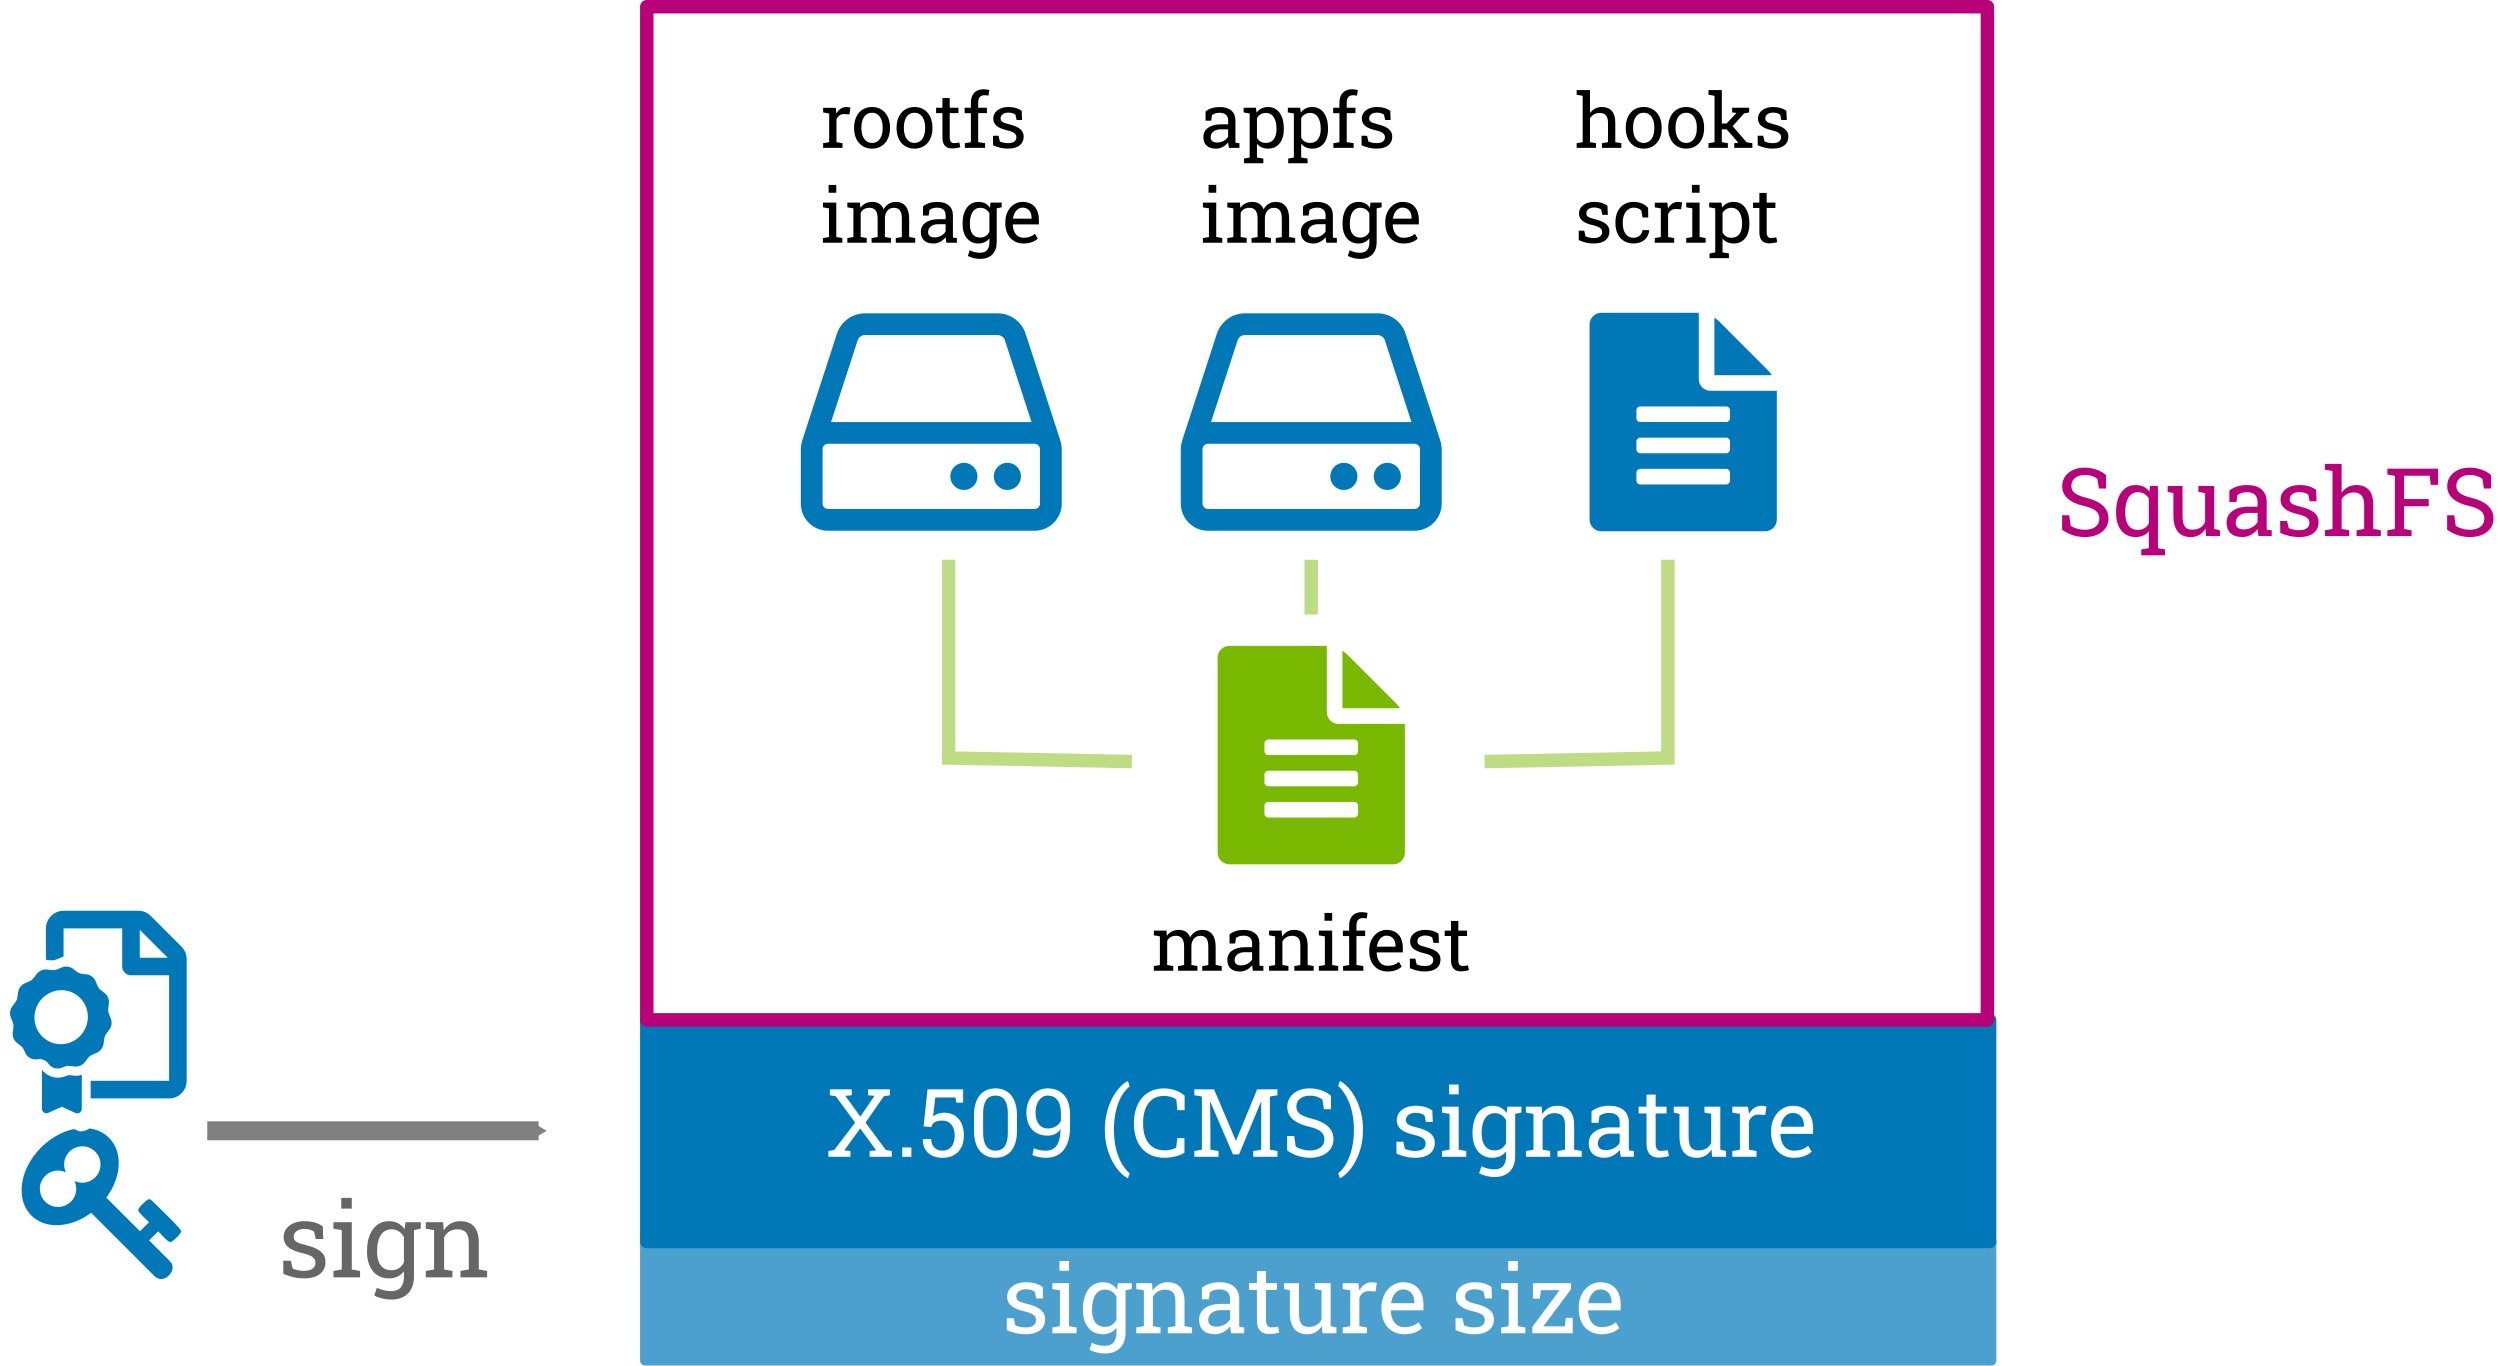 <?xml version="1.0" encoding="UTF-8" standalone="no"?>
<svg
   xmlns:dc="http://purl.org/dc/elements/1.1/"
   xmlns:cc="http://creativecommons.org/ns#"
   xmlns:rdf="http://www.w3.org/1999/02/22-rdf-syntax-ns#"
   xmlns:svg="http://www.w3.org/2000/svg"
   xmlns="http://www.w3.org/2000/svg"
   xmlns:sodipodi="http://sodipodi.sourceforge.net/DTD/sodipodi-0.dtd"
   xmlns:inkscape="http://www.inkscape.org/namespaces/inkscape"
   sodipodi:docname="rauc-bundle.svg"
   inkscape:version="1.0rc1 (09960d6f05, 2020-04-09)"
   id="svg14903"
   version="1.1"
   viewBox="0 0 185.914 101.547"
   height="101.547mm"
   width="185.914mm">
  <defs
     id="defs14897">
    <marker
       inkscape:isstock="true"
       style="overflow:visible"
       id="marker6029-1"
       refX="0"
       refY="0"
       orient="auto"
       inkscape:stockid="TriangleOutS">
      <path
         transform="scale(0.2)"
         style="fill:#808080;fill-opacity:1;fill-rule:evenodd;stroke:#808080;stroke-width:1pt;stroke-opacity:1"
         d="M 5.77,0 -2.88,5 V -5 Z"
         id="path5921-3"
         inkscape:connector-curvature="0" />
    </marker>
  </defs>
  <sodipodi:namedview
     inkscape:document-rotation="0"
     inkscape:lockguides="false"
     inkscape:snap-smooth-nodes="true"
     inkscape:snap-intersection-paths="true"
     inkscape:object-paths="true"
     inkscape:snap-others="false"
     inkscape:snap-nodes="true"
     inkscape:object-nodes="true"
     fit-margin-bottom="0"
     fit-margin-right="0"
     fit-margin-left="0"
     fit-margin-top="0"
     inkscape:window-maximized="0"
     inkscape:window-y="0"
     inkscape:window-x="1920"
     inkscape:window-height="1440"
     inkscape:window-width="2560"
     showgrid="false"
     inkscape:current-layer="layer1"
     inkscape:document-units="mm"
     inkscape:cy="261.00291"
     inkscape:cx="348.16114"
     inkscape:zoom="0.98994949"
     inkscape:pageshadow="2"
     inkscape:pageopacity="0.0"
     borderopacity="1.0"
     bordercolor="#666666"
     pagecolor="#ffffff"
     id="base" />
  <g
     transform="translate(-4.735,-17.934)"
     id="layer1"
     inkscape:groupmode="layer"
     inkscape:label="Ebene 1">
    <path
       d="M 52.704,110.131 H 152.824 v 8.981 H 52.704 Z"
       style="opacity:1;vector-effect:none;fill:#4ca0cd;fill-opacity:1;stroke:#4ca0cd;stroke-width:0.739;stroke-linecap:butt;stroke-linejoin:round;stroke-miterlimit:4;stroke-dasharray:none;stroke-dashoffset:0;stroke-opacity:1;paint-order:stroke markers fill"
       id="rect15448-0" />
    <path
       d="M 52.834,93.793 H 152.693 V 110.261 H 52.834 Z"
       style="opacity:1;vector-effect:none;fill:#0078b8;fill-opacity:1;stroke:#0078b8;stroke-width:1;stroke-linecap:butt;stroke-linejoin:round;stroke-miterlimit:4;stroke-dasharray:none;stroke-dashoffset:0;stroke-opacity:1;paint-order:stroke markers fill"
       id="rect15448" />
    <g
       style="font-style:normal;font-variant:normal;font-weight:normal;font-stretch:normal;font-size:3.387px;line-height:0%;font-family:'Roboto Slab';-inkscape-font-specification:'Roboto Slab';letter-spacing:0px;word-spacing:0px;fill:#666666;fill-opacity:1;stroke:none;stroke-width:0.282px;stroke-linecap:butt;stroke-linejoin:miter;stroke-opacity:1"
       id="text12101-8"
       aria-label="sign">
      <path
         id="path53"
         style="font-size:7.761px;line-height:1.25;stroke-width:0.282px"
         d="m 28.777,110.074 -0.038,-0.936 c -0.33,-0.239 -0.754,-0.39 -1.376,-0.39 -0.917,0 -1.535,0.508 -1.535,1.171 0,0.637 0.451,0.993 1.444,1.22 0.697,0.159 0.921,0.375 0.921,0.697 0,0.345 -0.243,0.606 -0.849,0.606 -0.307,0 -0.557,-0.049 -0.841,-0.167 l -0.14,-0.587 h -0.565 l 0.008,0.974 c 0.542,0.235 0.989,0.341 1.539,0.341 1.103,0 1.595,-0.527 1.595,-1.22 0,-0.606 -0.394,-1.008 -1.535,-1.277 -0.69,-0.163 -0.826,-0.322 -0.826,-0.61 0,-0.33 0.318,-0.572 0.784,-0.572 0.311,0 0.553,0.076 0.731,0.205 l 0.121,0.546 z" />
      <path
         id="path55"
         style="font-size:7.761px;line-height:1.25;stroke-width:0.282px"
         d="m 30.896,107.812 v -0.8 h -0.784 v 0.8 z m -1.364,4.635 v 0.477 h 1.982 v -0.477 l -0.618,-0.106 v -3.517 h -1.364 v 0.481 l 0.618,0.106 v 2.929 z" />
      <path
         id="path57"
         style="font-size:7.761px;line-height:1.25;stroke-width:0.282px"
         d="m 32.029,110.95 v 0.08 c 0,1.179 0.614,1.974 1.618,1.974 0.485,0 0.856,-0.178 1.126,-0.523 v 0.39 c 0,0.694 -0.299,1.08 -0.966,1.08 -0.36,0 -0.769,-0.106 -1.046,-0.254 l -0.193,0.58 c 0.349,0.186 0.853,0.303 1.247,0.303 1.091,0 1.705,-0.648 1.705,-1.709 v -3.46 l 0.508,-0.11 v -0.477 h -1.137 l -0.068,0.515 c -0.261,-0.383 -0.652,-0.591 -1.167,-0.591 -1.016,0 -1.626,0.883 -1.626,2.202 z m 0.747,0.08 v -0.08 c 0,-0.936 0.352,-1.595 1.065,-1.595 0.436,0 0.739,0.22 0.932,0.568 v 1.887 c -0.197,0.375 -0.489,0.587 -0.94,0.587 -0.712,0 -1.057,-0.546 -1.057,-1.368 z" />
      <path
         id="path59"
         style="font-size:7.761px;line-height:1.25;stroke-width:0.282px"
         d="m 36.398,112.446 v 0.477 h 1.982 v -0.477 l -0.618,-0.106 v -2.406 c 0.197,-0.36 0.538,-0.58 0.966,-0.58 0.587,0 0.868,0.273 0.868,0.997 v 1.99 l -0.618,0.106 v 0.477 h 1.982 v -0.477 l -0.618,-0.106 v -2.005 c 0,-1.08 -0.508,-1.588 -1.391,-1.588 -0.527,0 -0.944,0.25 -1.216,0.686 l -0.053,-0.61 h -1.285 v 0.481 l 0.618,0.106 v 2.929 z" />
    </g>
    <path
       sodipodi:nodetypes="cc"
       inkscape:connector-curvature="0"
       id="path5767-0"
       d="m 20.149,102.027 h 24.643"
       style="fill:none;fill-rule:evenodd;stroke:#808080;stroke-width:1.411;stroke-linecap:butt;stroke-linejoin:miter;stroke-miterlimit:4;stroke-dasharray:none;stroke-opacity:1;marker-end:url(#marker6029-1)" />
    <g
       style="font-style:normal;font-variant:normal;font-weight:normal;font-stretch:normal;font-size:22.638px;line-height:125%;font-family:FontAwesome;-inkscape-font-specification:FontAwesome;letter-spacing:0px;word-spacing:0px;fill:#0078b8;fill-opacity:1;stroke:none;stroke-width:1.061px;stroke-linecap:butt;stroke-linejoin:miter;stroke-opacity:1"
       id="text19581"
       aria-label="">
      <path
         id="path62"
         style="fill:#0078b8;fill-opacity:1;stroke-width:1.061px"
         d="m 77.427,53.361 c 0,-0.556 -0.455,-1.011 -1.011,-1.011 -0.556,0 -1.011,0.455 -1.011,1.011 0,0.556 0.455,1.011 1.011,1.011 0.556,0 1.011,-0.455 1.011,-1.011 z m 3.234,0 c 0,-0.556 -0.455,-1.011 -1.011,-1.011 -0.556,0 -1.011,0.455 -1.011,1.011 0,0.556 0.455,1.011 1.011,1.011 0.556,0 1.011,-0.455 1.011,-1.011 z m 1.415,2.021 c 0,0.215 -0.189,0.404 -0.404,0.404 H 66.309 c -0.215,0 -0.404,-0.189 -0.404,-0.404 v -4.043 c 0,-0.215 0.189,-0.404 0.404,-0.404 h 15.362 c 0.215,0 0.404,0.189 0.404,0.404 z M 66.537,49.319 68.52,43.23 c 0.063,-0.215 0.303,-0.379 0.531,-0.379 h 9.879 c 0.227,0 0.467,0.164 0.531,0.379 l 1.983,6.089 z m 17.156,2.021 c 0,-0.341 -0.101,-0.632 -0.202,-0.947 L 81.002,42.737 C 80.711,41.853 79.865,41.234 78.93,41.234 h -9.879 c -0.935,0 -1.781,0.619 -2.072,1.503 l -2.489,7.656 c -0.101,0.316 -0.202,0.606 -0.202,0.947 v 4.043 c 0,1.112 0.91,2.021 2.021,2.021 h 15.362 c 1.112,0 2.021,-0.91 2.021,-2.021 z" />
    </g>
    <g
       style="font-style:normal;font-variant:normal;font-weight:normal;font-stretch:normal;font-size:22.638px;line-height:125%;font-family:FontAwesome;-inkscape-font-specification:FontAwesome;letter-spacing:0px;word-spacing:0px;fill:#0078b8;fill-opacity:1;stroke:none;stroke-width:1.061px;stroke-linecap:butt;stroke-linejoin:miter;stroke-opacity:1"
       id="text19581-5"
       aria-label="">
      <path
         id="path65"
         style="fill:#0078b8;fill-opacity:1;stroke-width:1.061px"
         d="m 105.682,53.361 c 0,-0.556 -0.455,-1.011 -1.011,-1.011 -0.556,0 -1.011,0.455 -1.011,1.011 0,0.556 0.455,1.011 1.011,1.011 0.556,0 1.011,-0.455 1.011,-1.011 z m 3.234,0 c 0,-0.556 -0.455,-1.011 -1.011,-1.011 -0.556,0 -1.011,0.455 -1.011,1.011 0,0.556 0.455,1.011 1.011,1.011 0.556,0 1.011,-0.455 1.011,-1.011 z m 1.415,2.021 c 0,0.215 -0.19,0.404 -0.404,0.404 H 94.565 c -0.215,0 -0.404,-0.189 -0.404,-0.404 v -4.043 c 0,-0.215 0.189,-0.404 0.404,-0.404 h 15.362 c 0.215,0 0.404,0.189 0.404,0.404 z M 94.793,49.319 96.776,43.23 c 0.063,-0.215 0.303,-0.379 0.531,-0.379 h 9.879 c 0.227,0 0.467,0.164 0.531,0.379 l 1.983,6.089 z m 17.156,2.021 c 0,-0.341 -0.101,-0.632 -0.202,-0.947 l -2.489,-7.656 c -0.291,-0.884 -1.137,-1.503 -2.072,-1.503 h -9.879 c -0.935,0 -1.781,0.619 -2.072,1.503 l -2.489,7.656 c -0.101,0.316 -0.202,0.606 -0.202,0.947 v 4.043 c 0,1.112 0.91,2.021 2.021,2.021 h 15.362 c 1.112,0 2.021,-0.91 2.021,-2.021 z" />
    </g>
    <g
       style="font-style:normal;font-variant:normal;font-weight:normal;font-stretch:normal;font-size:16.246px;line-height:125%;font-family:FontAwesome;-inkscape-font-specification:FontAwesome;letter-spacing:0px;word-spacing:0px;fill:#0078b8;fill-opacity:1;stroke:none;stroke-width:0.762px;stroke-linecap:butt;stroke-linejoin:miter;stroke-opacity:1"
       id="text19603"
       aria-label="">
      <path
         id="path68"
         style="fill:#0078b8;fill-opacity:1;stroke-width:0.762px"
         d="m 136.253,45.511 -3.699,-3.699 c -0.091,-0.091 -0.199,-0.172 -0.326,-0.254 v 4.279 h 4.279 c -0.082,-0.127 -0.163,-0.236 -0.254,-0.326 z m -4.315,1.487 c -0.48,0 -0.87,-0.39 -0.87,-0.87 V 41.196 h -7.253 c -0.48,0 -0.87,0.39 -0.87,0.87 v 14.505 c 0,0.48 0.39,0.87 0.87,0.87 h 12.185 c 0.48,0 0.87,-0.39 0.87,-0.87 v -9.574 z m 1.451,6.673 c 0,0.163 -0.127,0.29 -0.29,0.29 h -6.382 c -0.163,0 -0.29,-0.127 -0.29,-0.29 v -0.58 c 0,-0.163 0.127,-0.29 0.29,-0.29 h 6.382 c 0.163,0 0.29,0.127 0.29,0.29 z m 0,-2.321 c 0,0.163 -0.127,0.29 -0.29,0.29 h -6.382 c -0.163,0 -0.29,-0.127 -0.29,-0.29 v -0.58 c 0,-0.163 0.127,-0.29 0.29,-0.29 h 6.382 c 0.163,0 0.29,0.127 0.29,0.29 z m 0,-2.321 c 0,0.163 -0.127,0.29 -0.29,0.29 h -6.382 c -0.163,0 -0.29,-0.127 -0.29,-0.29 v -0.58 c 0,-0.163 0.127,-0.29 0.29,-0.29 h 6.382 c 0.163,0 0.29,0.127 0.29,0.29 z" />
    </g>
    <g
       style="font-style:normal;font-variant:normal;font-weight:normal;font-stretch:normal;font-size:5.644px;line-height:125%;font-family:'Roboto Slab';-inkscape-font-specification:'Roboto Slab';letter-spacing:0px;word-spacing:0px;fill:#000000;fill-opacity:1;stroke:none;stroke-width:0.265px;stroke-linecap:butt;stroke-linejoin:miter;stroke-opacity:1"
       id="text19607"
       aria-label="rootfs
image">
      <path
         id="path71"
         style="stroke-width:0.265px"
         d="m 65.947,28.581 v 0.347 h 1.441 v -0.347 l -0.449,-0.077 v -1.689 c 0.105,-0.248 0.3,-0.413 0.587,-0.397 l 0.378,0.022 0.072,-0.504 c -0.052,-0.019 -0.19,-0.044 -0.303,-0.044 -0.32,0 -0.571,0.182 -0.739,0.488 l -0.005,-0.052 -0.047,-0.38 h -0.934 v 0.35 l 0.449,0.077 v 2.13 z" />
      <path
         id="path73"
         style="stroke-width:0.265px"
         d="m 68.251,27.41 v 0.061 c 0,0.885 0.51,1.516 1.337,1.516 0.819,0 1.331,-0.626 1.331,-1.516 v -0.061 c 0,-0.885 -0.513,-1.519 -1.337,-1.519 -0.819,0 -1.331,0.637 -1.331,1.519 z m 0.543,0.061 v -0.061 c 0,-0.626 0.267,-1.091 0.788,-1.091 0.521,0 0.794,0.466 0.794,1.091 v 0.061 c 0,0.631 -0.273,1.091 -0.788,1.091 -0.526,0 -0.794,-0.46 -0.794,-1.091 z" />
      <path
         id="path75"
         style="stroke-width:0.265px"
         d="m 71.409,27.41 v 0.061 c 0,0.885 0.51,1.516 1.337,1.516 0.819,0 1.331,-0.626 1.331,-1.516 v -0.061 c 0,-0.885 -0.513,-1.519 -1.337,-1.519 -0.819,0 -1.331,0.637 -1.331,1.519 z m 0.543,0.061 v -0.061 c 0,-0.626 0.267,-1.091 0.788,-1.091 0.521,0 0.794,0.466 0.794,1.091 v 0.061 c 0,0.631 -0.273,1.091 -0.788,1.091 -0.526,0 -0.794,-0.46 -0.794,-1.091 z" />
      <path
         id="path77"
         style="stroke-width:0.265px"
         d="m 75.362,25.227 h -0.543 v 0.719 h -0.471 v 0.402 h 0.471 v 1.811 c 0,0.571 0.278,0.816 0.719,0.816 0.198,0 0.455,-0.041 0.612,-0.091 l -0.074,-0.356 c -0.088,0.019 -0.273,0.05 -0.4,0.05 -0.193,0 -0.314,-0.132 -0.314,-0.419 v -1.811 h 0.648 v -0.402 h -0.648 z" />
      <path
         id="path79"
         style="stroke-width:0.265px"
         d="m 76.486,28.581 v 0.347 h 1.505 v -0.347 l -0.513,-0.077 v -2.155 H 78.129 v -0.402 h -0.65 v -0.378 c 0,-0.361 0.152,-0.554 0.471,-0.554 0.099,0 0.226,0.014 0.292,0.028 l 0.066,-0.413 c -0.154,-0.036 -0.303,-0.058 -0.427,-0.058 -0.595,0 -0.945,0.361 -0.945,0.998 v 0.378 h -0.466 v 0.402 h 0.466 v 2.155 z" />
      <path
         id="path81"
         style="stroke-width:0.265px"
         d="m 80.744,26.856 -0.028,-0.681 c -0.24,-0.174 -0.548,-0.284 -1,-0.284 -0.667,0 -1.116,0.369 -1.116,0.852 0,0.463 0.328,0.722 1.05,0.887 0.507,0.116 0.67,0.273 0.67,0.507 0,0.251 -0.176,0.441 -0.617,0.441 -0.223,0 -0.405,-0.036 -0.612,-0.121 L 78.988,28.03 H 78.578 l 0.005,0.708 c 0.394,0.171 0.719,0.248 1.119,0.248 0.802,0 1.16,-0.383 1.16,-0.887 0,-0.441 -0.287,-0.733 -1.116,-0.929 -0.502,-0.119 -0.601,-0.234 -0.601,-0.444 0,-0.24 0.232,-0.416 0.571,-0.416 0.226,0 0.402,0.055 0.532,0.149 l 0.088,0.397 z" />
      <path
         id="path83"
         style="stroke-width:0.265px"
         d="M 66.925,32.266 V 31.685 H 66.355 v 0.582 z m -0.992,3.371 v 0.347 h 1.441 v -0.347 l -0.449,-0.077 v -2.558 h -0.992 v 0.35 l 0.449,0.077 v 2.13 z" />
      <path
         id="path85"
         style="stroke-width:0.265px"
         d="m 67.749,33.352 0.449,0.077 v 2.13 l -0.449,0.077 v 0.347 h 1.441 v -0.347 l -0.449,-0.077 v -1.783 c 0.113,-0.245 0.322,-0.389 0.653,-0.389 0.394,0 0.606,0.248 0.606,0.808 v 1.364 l -0.449,0.077 v 0.347 h 1.441 v -0.347 l -0.449,-0.077 V 34.091 c 0.036,-0.405 0.278,-0.703 0.656,-0.703 0.397,0 0.601,0.22 0.601,0.808 v 1.364 l -0.449,0.077 v 0.347 h 1.444 v -0.347 l -0.449,-0.077 v -1.359 c 0,-0.838 -0.378,-1.254 -0.987,-1.254 -0.411,0 -0.725,0.212 -0.912,0.551 -0.143,-0.367 -0.435,-0.551 -0.832,-0.551 -0.397,0 -0.703,0.16 -0.893,0.444 l -0.036,-0.389 h -0.937 z" />
      <path
         id="path87"
         style="stroke-width:0.265px"
         d="m 75.116,35.984 h 0.78 v -0.347 l -0.289,-0.03 c -0.008,-0.074 -0.008,-0.146 -0.008,-0.223 v -1.436 c 0,-0.642 -0.435,-1 -1.16,-1 -0.433,0 -0.794,0.113 -1.061,0.331 v 0.684 h 0.419 l 0.058,-0.416 c 0.149,-0.107 0.325,-0.171 0.576,-0.171 0.397,0 0.626,0.207 0.626,0.568 v 0.292 h -0.532 c -0.824,0 -1.312,0.375 -1.312,0.94 0,0.551 0.331,0.868 0.951,0.868 0.356,0 0.686,-0.201 0.896,-0.469 0.008,0.13 0.025,0.248 0.058,0.411 z m -0.874,-0.397 c -0.328,0 -0.488,-0.141 -0.488,-0.402 0,-0.295 0.251,-0.579 0.75,-0.579 h 0.551 v 0.54 c -0.13,0.243 -0.452,0.441 -0.813,0.441 z" />
      <path
         id="path89"
         style="stroke-width:0.265px"
         d="m 76.318,34.548 v 0.058 c 0,0.857 0.446,1.436 1.177,1.436 0.353,0 0.623,-0.13 0.819,-0.38 v 0.284 c 0,0.504 -0.218,0.785 -0.703,0.785 -0.262,0 -0.559,-0.077 -0.761,-0.185 l -0.141,0.422 c 0.254,0.135 0.62,0.22 0.907,0.22 0.794,0 1.24,-0.471 1.24,-1.243 v -2.516 l 0.369,-0.08 v -0.347 h -0.827 l -0.05,0.375 c -0.19,-0.278 -0.474,-0.43 -0.849,-0.43 -0.739,0 -1.182,0.642 -1.182,1.601 z m 0.543,0.058 v -0.058 c 0,-0.681 0.256,-1.16 0.774,-1.16 0.317,0 0.537,0.16 0.678,0.413 v 1.373 c -0.143,0.273 -0.356,0.427 -0.684,0.427 -0.518,0 -0.769,-0.397 -0.769,-0.995 z" />
      <path
         id="path91"
         style="stroke-width:0.265px"
         d="m 80.854,36.042 c 0.493,0 0.843,-0.16 1.056,-0.367 l -0.212,-0.353 c -0.201,0.185 -0.477,0.295 -0.843,0.295 -0.504,0 -0.794,-0.411 -0.805,-0.984 l 0.008,-0.014 h 1.935 V 34.281 c 0,-0.808 -0.419,-1.334 -1.221,-1.334 -0.692,0 -1.276,0.634 -1.276,1.483 v 0.121 c 0,0.882 0.529,1.491 1.359,1.491 z m -0.083,-2.668 c 0.449,0 0.678,0.322 0.678,0.75 v 0.072 h -1.375 l -0.005,-0.014 c 0.058,-0.463 0.339,-0.808 0.703,-0.808 z" />
    </g>
    <g
       style="font-style:normal;font-variant:normal;font-weight:normal;font-stretch:normal;font-size:5.644px;line-height:125%;font-family:'Roboto Slab';-inkscape-font-specification:'Roboto Slab';letter-spacing:0px;word-spacing:0px;fill:#000000;fill-opacity:1;stroke:none;stroke-width:0.265px;stroke-linecap:butt;stroke-linejoin:miter;stroke-opacity:1"
       id="text19613"
       aria-label="appfs
image">
      <path
         id="path94"
         style="stroke-width:0.265px"
         d="m 96.126,28.929 h 0.78 v -0.347 l -0.289,-0.03 c -0.008,-0.074 -0.008,-0.146 -0.008,-0.223 v -1.436 c 0,-0.642 -0.435,-1 -1.16,-1 -0.433,0 -0.794,0.113 -1.061,0.331 v 0.684 h 0.419 l 0.058,-0.416 c 0.149,-0.107 0.325,-0.171 0.576,-0.171 0.397,0 0.626,0.207 0.626,0.568 v 0.292 H 95.534 c -0.824,0 -1.312,0.375 -1.312,0.94 0,0.551 0.331,0.868 0.951,0.868 0.356,0 0.686,-0.201 0.896,-0.469 0.008,0.13 0.025,0.248 0.058,0.411 z M 95.253,28.532 c -0.328,0 -0.488,-0.141 -0.488,-0.402 0,-0.295 0.251,-0.579 0.75,-0.579 h 0.551 v 0.54 c -0.13,0.243 -0.452,0.441 -0.813,0.441 z" />
      <path
         id="path96"
         style="stroke-width:0.265px"
         d="m 97.218,26.297 0.449,0.077 v 3.274 l -0.422,0.077 v 0.35 h 1.439 v -0.35 l -0.474,-0.077 v -1.028 c 0.196,0.243 0.471,0.367 0.838,0.367 0.725,0 1.16,-0.576 1.16,-1.436 v -0.058 c 0,-0.962 -0.43,-1.601 -1.169,-1.601 -0.375,0 -0.659,0.146 -0.857,0.419 l -0.05,-0.364 h -0.915 z m 2.445,1.196 v 0.058 c 0,0.598 -0.267,1.011 -0.783,1.011 -0.32,0 -0.535,-0.141 -0.67,-0.386 v -1.452 c 0.135,-0.243 0.356,-0.391 0.664,-0.391 0.521,0 0.788,0.48 0.788,1.16 z" />
      <path
         id="path98"
         style="stroke-width:0.265px"
         d="m 100.506,26.297 0.449,0.077 v 3.274 l -0.422,0.077 v 0.35 h 1.439 v -0.35 l -0.474,-0.077 v -1.028 c 0.196,0.243 0.471,0.367 0.838,0.367 0.725,0 1.16,-0.576 1.16,-1.436 v -0.058 c 0,-0.962 -0.43,-1.601 -1.169,-1.601 -0.375,0 -0.659,0.146 -0.857,0.419 l -0.05,-0.364 h -0.915 z m 2.445,1.196 v 0.058 c 0,0.598 -0.267,1.011 -0.783,1.011 -0.32,0 -0.535,-0.141 -0.67,-0.386 v -1.452 c 0.135,-0.243 0.356,-0.391 0.664,-0.391 0.521,0 0.788,0.48 0.788,1.16 z" />
      <path
         id="path100"
         style="stroke-width:0.265px"
         d="m 103.893,28.581 v 0.347 h 1.505 v -0.347 l -0.513,-0.077 v -2.155 h 0.65 v -0.402 h -0.65 v -0.378 c 0,-0.361 0.152,-0.554 0.471,-0.554 0.099,0 0.226,0.014 0.292,0.028 l 0.066,-0.413 c -0.154,-0.036 -0.303,-0.058 -0.427,-0.058 -0.595,0 -0.945,0.361 -0.945,0.998 v 0.378 h -0.466 v 0.402 h 0.466 v 2.155 z" />
      <path
         id="path102"
         style="stroke-width:0.265px"
         d="m 108.151,26.856 -0.028,-0.681 c -0.24,-0.174 -0.548,-0.284 -1,-0.284 -0.667,0 -1.116,0.369 -1.116,0.852 0,0.463 0.328,0.722 1.05,0.887 0.507,0.116 0.67,0.273 0.67,0.507 0,0.251 -0.176,0.441 -0.617,0.441 -0.223,0 -0.405,-0.036 -0.612,-0.121 l -0.102,-0.427 h -0.411 l 0.006,0.708 c 0.394,0.171 0.719,0.248 1.119,0.248 0.802,0 1.16,-0.383 1.16,-0.887 0,-0.441 -0.287,-0.733 -1.116,-0.929 -0.502,-0.119 -0.601,-0.234 -0.601,-0.444 0,-0.24 0.232,-0.416 0.571,-0.416 0.226,0 0.402,0.055 0.532,0.149 l 0.088,0.397 z" />
      <path
         id="path104"
         style="stroke-width:0.265px"
         d="m 95.181,32.266 v -0.582 h -0.571 v 0.582 z m -0.992,3.371 v 0.347 h 1.441 v -0.347 l -0.449,-0.077 v -2.558 h -0.992 v 0.35 l 0.449,0.077 v 2.13 z" />
      <path
         id="path106"
         style="stroke-width:0.265px"
         d="m 96.005,33.352 0.449,0.077 v 2.13 l -0.449,0.077 v 0.347 h 1.441 v -0.347 l -0.449,-0.077 v -1.783 c 0.113,-0.245 0.322,-0.389 0.653,-0.389 0.394,0 0.606,0.248 0.606,0.808 v 1.364 l -0.449,0.077 v 0.347 h 1.441 v -0.347 l -0.449,-0.077 V 34.091 c 0.036,-0.405 0.278,-0.703 0.656,-0.703 0.397,0 0.601,0.22 0.601,0.808 v 1.364 l -0.449,0.077 v 0.347 h 1.444 v -0.347 l -0.449,-0.077 v -1.359 c 0,-0.838 -0.378,-1.254 -0.987,-1.254 -0.411,0 -0.725,0.212 -0.912,0.551 -0.143,-0.367 -0.435,-0.551 -0.832,-0.551 -0.397,0 -0.703,0.16 -0.893,0.444 l -0.036,-0.389 h -0.937 z" />
      <path
         id="path108"
         style="stroke-width:0.265px"
         d="m 103.372,35.984 h 0.78 v -0.347 l -0.289,-0.03 c -0.008,-0.074 -0.008,-0.146 -0.008,-0.223 v -1.436 c 0,-0.642 -0.435,-1 -1.16,-1 -0.433,0 -0.794,0.113 -1.061,0.331 v 0.684 h 0.419 l 0.058,-0.416 c 0.149,-0.107 0.325,-0.171 0.576,-0.171 0.397,0 0.626,0.207 0.626,0.568 v 0.292 h -0.532 c -0.824,0 -1.312,0.375 -1.312,0.94 0,0.551 0.331,0.868 0.951,0.868 0.356,0 0.686,-0.201 0.896,-0.469 0.008,0.13 0.025,0.248 0.058,0.411 z m -0.874,-0.397 c -0.328,0 -0.488,-0.141 -0.488,-0.402 0,-0.295 0.251,-0.579 0.75,-0.579 h 0.551 v 0.54 c -0.13,0.243 -0.452,0.441 -0.813,0.441 z" />
      <path
         id="path110"
         style="stroke-width:0.265px"
         d="m 104.574,34.548 v 0.058 c 0,0.857 0.446,1.436 1.177,1.436 0.353,0 0.623,-0.13 0.819,-0.38 v 0.284 c 0,0.504 -0.218,0.785 -0.703,0.785 -0.262,0 -0.559,-0.077 -0.761,-0.185 l -0.141,0.422 c 0.254,0.135 0.62,0.22 0.907,0.22 0.794,0 1.24,-0.471 1.24,-1.243 v -2.516 l 0.369,-0.08 v -0.347 h -0.827 l -0.05,0.375 c -0.19,-0.278 -0.474,-0.43 -0.849,-0.43 -0.739,0 -1.182,0.642 -1.182,1.601 z m 0.543,0.058 v -0.058 c 0,-0.681 0.256,-1.16 0.774,-1.16 0.317,0 0.537,0.16 0.678,0.413 v 1.373 c -0.143,0.273 -0.356,0.427 -0.683,0.427 -0.518,0 -0.769,-0.397 -0.769,-0.995 z" />
      <path
         id="path112"
         style="stroke-width:0.265px"
         d="m 109.11,36.042 c 0.493,0 0.843,-0.16 1.056,-0.367 l -0.212,-0.353 c -0.201,0.185 -0.477,0.295 -0.843,0.295 -0.504,0 -0.794,-0.411 -0.805,-0.984 l 0.008,-0.014 h 1.935 V 34.281 c 0,-0.808 -0.419,-1.334 -1.221,-1.334 -0.692,0 -1.276,0.634 -1.276,1.483 v 0.121 c 0,0.882 0.529,1.491 1.359,1.491 z m -0.083,-2.668 c 0.449,0 0.678,0.322 0.678,0.75 v 0.072 h -1.375 l -0.006,-0.014 c 0.058,-0.463 0.339,-0.808 0.703,-0.808 z" />
    </g>
    <path
       d="M 52.834,18.434 H 152.528 V 93.793 H 52.834 Z"
       style="opacity:1;vector-effect:none;fill:none;fill-opacity:1;stroke:#b80078;stroke-width:1;stroke-linecap:butt;stroke-linejoin:round;stroke-miterlimit:4;stroke-dasharray:none;stroke-dashoffset:0;stroke-opacity:1;paint-order:stroke markers fill"
       id="rect19661" />
    <g
       style="font-style:normal;font-variant:normal;font-weight:normal;font-stretch:normal;font-size:5.644px;line-height:125%;font-family:'Roboto Slab';-inkscape-font-specification:'Roboto Slab';letter-spacing:0px;word-spacing:0px;fill:#000000;fill-opacity:1;stroke:none;stroke-width:0.265px;stroke-linecap:butt;stroke-linejoin:miter;stroke-opacity:1"
       id="text19613-5"
       aria-label="hooks
script">
      <path
         id="path116"
         style="stroke-width:0.265px"
         d="m 121.984,28.581 v 0.347 h 1.441 v -0.347 l -0.449,-0.077 V 26.727 c 0.157,-0.243 0.411,-0.394 0.708,-0.394 0.419,0 0.631,0.229 0.631,0.722 v 1.45 l -0.449,0.077 v 0.347 h 1.441 v -0.347 l -0.449,-0.077 v -1.444 c 0,-0.794 -0.369,-1.169 -1.009,-1.169 -0.364,0 -0.667,0.165 -0.874,0.452 v -1.714 h -0.992 v 0.35 l 0.449,0.077 v 3.448 z" />
      <path
         id="path118"
         style="stroke-width:0.265px"
         d="m 125.636,27.41 v 0.061 c 0,0.885 0.51,1.516 1.337,1.516 0.819,0 1.331,-0.626 1.331,-1.516 v -0.061 c 0,-0.885 -0.513,-1.519 -1.337,-1.519 -0.819,0 -1.331,0.637 -1.331,1.519 z m 0.543,0.061 v -0.061 c 0,-0.626 0.267,-1.091 0.788,-1.091 0.521,0 0.794,0.466 0.794,1.091 v 0.061 c 0,0.631 -0.273,1.091 -0.788,1.091 -0.526,0 -0.794,-0.46 -0.794,-1.091 z" />
      <path
         id="path120"
         style="stroke-width:0.265px"
         d="m 128.795,27.41 v 0.061 c 0,0.885 0.51,1.516 1.337,1.516 0.819,0 1.331,-0.626 1.331,-1.516 v -0.061 c 0,-0.885 -0.513,-1.519 -1.337,-1.519 -0.819,0 -1.331,0.637 -1.331,1.519 z m 0.543,0.061 v -0.061 c 0,-0.626 0.267,-1.091 0.788,-1.091 0.521,0 0.794,0.466 0.794,1.091 v 0.061 c 0,0.631 -0.273,1.091 -0.788,1.091 -0.526,0 -0.794,-0.46 -0.794,-1.091 z" />
      <path
         id="path122"
         style="stroke-width:0.265px"
         d="m 131.788,24.979 0.449,0.077 v 3.448 l -0.449,0.077 v 0.347 h 1.441 v -0.347 l -0.449,-0.077 v -0.951 h 0.358 l 0.86,0.981 0.008,0.011 -0.303,0.036 v 0.347 h 1.348 v -0.347 l -0.43,-0.066 -1.036,-1.199 0.846,-0.948 0.383,-0.072 v -0.35 h -1.268 v 0.35 l 0.32,0.036 -0.014,0.017 -0.725,0.772 h -0.347 v -2.491 h -0.992 z" />
      <path
         id="path124"
         style="stroke-width:0.265px"
         d="m 137.611,26.856 -0.028,-0.681 c -0.24,-0.174 -0.548,-0.284 -1,-0.284 -0.667,0 -1.116,0.369 -1.116,0.852 0,0.463 0.328,0.722 1.05,0.887 0.507,0.116 0.67,0.273 0.67,0.507 0,0.251 -0.176,0.441 -0.617,0.441 -0.223,0 -0.405,-0.036 -0.612,-0.121 l -0.102,-0.427 h -0.411 l 0.006,0.708 c 0.394,0.171 0.719,0.248 1.119,0.248 0.802,0 1.16,-0.383 1.16,-0.887 0,-0.441 -0.287,-0.733 -1.116,-0.929 -0.502,-0.119 -0.601,-0.234 -0.601,-0.444 0,-0.24 0.232,-0.416 0.571,-0.416 0.226,0 0.402,0.055 0.532,0.149 l 0.088,0.397 z" />
      <path
         id="path126"
         style="stroke-width:0.265px"
         d="m 124.302,33.912 -0.028,-0.681 c -0.24,-0.174 -0.548,-0.284 -1,-0.284 -0.667,0 -1.116,0.369 -1.116,0.852 0,0.463 0.328,0.722 1.05,0.887 0.507,0.116 0.67,0.273 0.67,0.507 0,0.251 -0.176,0.441 -0.617,0.441 -0.223,0 -0.405,-0.036 -0.612,-0.121 l -0.102,-0.427 h -0.411 l 0.006,0.708 c 0.394,0.171 0.719,0.248 1.119,0.248 0.802,0 1.16,-0.383 1.16,-0.887 0,-0.441 -0.287,-0.733 -1.116,-0.929 -0.502,-0.119 -0.601,-0.234 -0.601,-0.444 0,-0.24 0.232,-0.416 0.571,-0.416 0.226,0 0.402,0.055 0.532,0.149 l 0.088,0.397 z" />
      <path
         id="path128"
         style="stroke-width:0.265px"
         d="m 126.204,35.618 c -0.491,0 -0.791,-0.413 -0.791,-1.067 V 34.435 c 0,-0.587 0.328,-1.061 0.813,-1.061 0.254,0 0.441,0.083 0.565,0.212 l 0.094,0.521 h 0.424 l -0.014,-0.717 c -0.245,-0.276 -0.606,-0.444 -1.089,-0.444 -0.835,0 -1.337,0.639 -1.337,1.488 v 0.116 c 0,0.885 0.524,1.491 1.337,1.491 0.744,0 1.141,-0.46 1.171,-0.976 l -0.006,-0.017 h -0.488 c -0.055,0.353 -0.314,0.568 -0.681,0.568 z" />
      <path
         id="path130"
         style="stroke-width:0.265px"
         d="m 127.794,35.637 v 0.347 h 1.441 v -0.347 l -0.449,-0.077 v -1.689 c 0.105,-0.248 0.3,-0.413 0.587,-0.397 l 0.378,0.022 0.072,-0.504 c -0.052,-0.019 -0.19,-0.044 -0.303,-0.044 -0.32,0 -0.571,0.182 -0.739,0.488 l -0.006,-0.052 -0.047,-0.38 h -0.934 v 0.35 l 0.449,0.077 v 2.13 z" />
      <path
         id="path132"
         style="stroke-width:0.265px"
         d="m 131.126,32.266 v -0.582 h -0.571 v 0.582 z m -0.992,3.371 v 0.347 h 1.441 v -0.347 l -0.449,-0.077 v -2.558 h -0.992 v 0.35 l 0.449,0.077 v 2.13 z" />
      <path
         id="path134"
         style="stroke-width:0.265px"
         d="m 131.84,33.352 0.449,0.077 v 3.274 l -0.422,0.077 v 0.35 h 1.439 v -0.35 l -0.474,-0.077 v -1.028 c 0.196,0.243 0.471,0.367 0.838,0.367 0.725,0 1.16,-0.576 1.16,-1.436 v -0.058 c 0,-0.962 -0.43,-1.601 -1.169,-1.601 -0.375,0 -0.659,0.146 -0.857,0.419 l -0.05,-0.364 h -0.915 z m 2.445,1.196 v 0.058 c 0,0.598 -0.267,1.011 -0.783,1.011 -0.32,0 -0.535,-0.141 -0.67,-0.386 v -1.452 c 0.135,-0.243 0.356,-0.391 0.664,-0.391 0.521,0 0.788,0.48 0.788,1.16 z" />
      <path
         id="path136"
         style="stroke-width:0.265px"
         d="m 136.115,32.283 h -0.543 v 0.719 h -0.471 v 0.402 h 0.471 v 1.811 c 0,0.571 0.278,0.816 0.719,0.816 0.198,0 0.455,-0.041 0.612,-0.091 l -0.074,-0.356 c -0.088,0.019 -0.273,0.05 -0.4,0.05 -0.193,0 -0.314,-0.132 -0.314,-0.419 v -1.811 h 0.648 v -0.402 h -0.648 z" />
    </g>
    <g
       style="font-style:normal;font-variant:normal;font-weight:normal;font-stretch:normal;font-size:16.246px;line-height:125%;font-family:FontAwesome;-inkscape-font-specification:FontAwesome;letter-spacing:0px;word-spacing:0px;fill:#78b800;fill-opacity:1;stroke:none;stroke-width:0.762px;stroke-linecap:butt;stroke-linejoin:miter;stroke-opacity:1"
       id="text19603-4"
       aria-label="">
      <path
         id="path139"
         style="fill:#78b800;fill-opacity:1;stroke-width:0.762px"
         d="m 108.592,70.279 -3.699,-3.699 c -0.091,-0.091 -0.199,-0.172 -0.326,-0.254 v 4.279 h 4.279 c -0.082,-0.127 -0.163,-0.236 -0.254,-0.326 z m -4.315,1.487 c -0.48,0 -0.87,-0.39 -0.87,-0.87 v -4.932 h -7.253 c -0.48,0 -0.87,0.39 -0.87,0.87 v 14.505 c 0,0.48 0.39,0.87 0.87,0.87 h 12.185 c 0.48,0 0.87,-0.39 0.87,-0.87 v -9.574 z m 1.451,6.673 c 0,0.163 -0.127,0.29 -0.29,0.29 h -6.382 c -0.163,0 -0.29,-0.127 -0.29,-0.29 v -0.58 c 0,-0.163 0.127,-0.29 0.29,-0.29 h 6.382 c 0.163,0 0.29,0.127 0.29,0.29 z m 0,-2.321 c 0,0.163 -0.127,0.29 -0.29,0.29 h -6.382 c -0.163,0 -0.29,-0.127 -0.29,-0.29 v -0.58 c 0,-0.163 0.127,-0.29 0.29,-0.29 h 6.382 c 0.163,0 0.29,0.127 0.29,0.29 z m 0,-2.321 c 0,0.163 -0.127,0.29 -0.29,0.29 h -6.382 c -0.163,0 -0.29,-0.127 -0.29,-0.29 v -0.58 c 0,-0.163 0.127,-0.29 0.29,-0.29 h 6.382 c 0.163,0 0.29,0.127 0.29,0.29 z" />
    </g>
    <g
       style="font-style:normal;font-variant:normal;font-weight:normal;font-stretch:normal;font-size:5.644px;line-height:125%;font-family:'Roboto Slab';-inkscape-font-specification:'Roboto Slab';letter-spacing:0px;word-spacing:0px;fill:#000000;fill-opacity:1;stroke:none;stroke-width:0.265px;stroke-linecap:butt;stroke-linejoin:miter;stroke-opacity:1"
       id="text19683"
       aria-label="manifest">
      <path
         id="path142"
         style="stroke-width:0.265px"
         d="m 90.541,87.491 0.449,0.077 v 2.13 l -0.449,0.077 v 0.347 h 1.441 v -0.347 l -0.449,-0.077 v -1.783 c 0.113,-0.245 0.322,-0.389 0.653,-0.389 0.394,0 0.606,0.248 0.606,0.808 v 1.364 l -0.449,0.077 v 0.347 h 1.441 v -0.347 l -0.449,-0.077 v -1.469 c 0.036,-0.405 0.278,-0.703 0.656,-0.703 0.397,0 0.601,0.22 0.601,0.808 v 1.364 l -0.449,0.077 v 0.347 h 1.444 v -0.347 l -0.449,-0.077 v -1.359 c 0,-0.838 -0.378,-1.254 -0.987,-1.254 -0.411,0 -0.725,0.212 -0.912,0.551 -0.143,-0.367 -0.435,-0.551 -0.832,-0.551 -0.397,0 -0.703,0.16 -0.893,0.444 l -0.036,-0.389 h -0.937 z" />
      <path
         id="path144"
         style="stroke-width:0.265px"
         d="m 97.908,90.123 h 0.78 v -0.347 l -0.289,-0.03 c -0.008,-0.074 -0.008,-0.146 -0.008,-0.223 v -1.436 c 0,-0.642 -0.435,-1 -1.16,-1 -0.433,0 -0.794,0.113 -1.061,0.331 v 0.684 h 0.419 l 0.058,-0.416 c 0.149,-0.107 0.325,-0.171 0.576,-0.171 0.397,0 0.626,0.207 0.626,0.568 v 0.292 h -0.532 c -0.824,0 -1.312,0.375 -1.312,0.94 0,0.551 0.331,0.868 0.951,0.868 0.356,0 0.686,-0.201 0.896,-0.469 0.008,0.13 0.025,0.248 0.058,0.411 z m -0.874,-0.397 c -0.328,0 -0.488,-0.141 -0.488,-0.402 0,-0.295 0.251,-0.579 0.75,-0.579 H 97.847 v 0.54 c -0.13,0.243 -0.452,0.441 -0.813,0.441 z" />
      <path
         id="path146"
         style="stroke-width:0.265px"
         d="m 99.11,89.775 v 0.347 h 1.441 v -0.347 l -0.449,-0.077 V 87.948 c 0.143,-0.262 0.391,-0.422 0.703,-0.422 0.427,0 0.631,0.198 0.631,0.725 v 1.447 l -0.449,0.077 v 0.347 h 1.441 v -0.347 l -0.449,-0.077 v -1.458 c 0,-0.785 -0.369,-1.155 -1.011,-1.155 -0.383,0 -0.686,0.182 -0.885,0.499 l -0.039,-0.444 h -0.934 v 0.35 l 0.449,0.077 v 2.13 z" />
      <path
         id="path148"
         style="stroke-width:0.265px"
         d="m 103.803,86.405 v -0.582 h -0.571 v 0.582 z m -0.992,3.371 v 0.347 h 1.441 v -0.347 l -0.449,-0.077 V 87.141 h -0.992 v 0.35 l 0.449,0.077 v 2.13 z" />
      <path
         id="path150"
         style="stroke-width:0.265px"
         d="m 104.616,89.775 v 0.347 h 1.505 v -0.347 l -0.513,-0.077 v -2.155 h 0.65 V 87.141 h -0.65 v -0.378 c 0,-0.361 0.152,-0.554 0.471,-0.554 0.099,0 0.226,0.014 0.292,0.028 l 0.066,-0.413 c -0.154,-0.036 -0.303,-0.058 -0.427,-0.058 -0.595,0 -0.945,0.361 -0.945,0.998 v 0.378 h -0.466 v 0.402 h 0.466 v 2.155 z" />
      <path
         id="path152"
         style="stroke-width:0.265px"
         d="m 107.918,90.181 c 0.493,0 0.843,-0.16 1.056,-0.367 l -0.212,-0.353 c -0.201,0.185 -0.477,0.295 -0.843,0.295 -0.504,0 -0.794,-0.411 -0.805,-0.984 l 0.008,-0.014 h 1.935 v -0.339 c 0,-0.808 -0.419,-1.334 -1.221,-1.334 -0.692,0 -1.276,0.634 -1.276,1.483 v 0.121 c 0,0.882 0.529,1.491 1.359,1.491 z m -0.083,-2.668 c 0.449,0 0.678,0.322 0.678,0.75 v 0.072 h -1.375 l -0.006,-0.014 c 0.058,-0.463 0.339,-0.808 0.703,-0.808 z" />
      <path
         id="path154"
         style="stroke-width:0.265px"
         d="m 111.741,88.05 -0.028,-0.681 c -0.24,-0.174 -0.548,-0.284 -1,-0.284 -0.667,0 -1.116,0.369 -1.116,0.852 0,0.463 0.328,0.722 1.05,0.887 0.507,0.116 0.67,0.273 0.67,0.507 0,0.251 -0.176,0.441 -0.617,0.441 -0.223,0 -0.405,-0.036 -0.612,-0.121 l -0.102,-0.427 h -0.411 l 0.006,0.708 c 0.394,0.171 0.719,0.248 1.119,0.248 0.802,0 1.16,-0.383 1.16,-0.887 0,-0.441 -0.287,-0.733 -1.116,-0.929 -0.502,-0.119 -0.601,-0.234 -0.601,-0.444 0,-0.24 0.232,-0.416 0.571,-0.416 0.226,0 0.402,0.055 0.532,0.149 l 0.088,0.397 z" />
      <path
         id="path156"
         style="stroke-width:0.265px"
         d="m 113.185,86.421 h -0.543 v 0.719 h -0.471 v 0.402 h 0.471 v 1.811 c 0,0.571 0.278,0.816 0.719,0.816 0.198,0 0.455,-0.041 0.612,-0.091 l -0.074,-0.356 c -0.088,0.019 -0.273,0.05 -0.4,0.05 -0.193,0 -0.314,-0.132 -0.314,-0.419 v -1.811 h 0.648 V 87.141 h -0.648 z" />
    </g>
    <g
       style="font-style:normal;font-variant:normal;font-weight:normal;font-stretch:normal;font-size:5.644px;line-height:125%;font-family:'Roboto Slab';-inkscape-font-specification:'Roboto Slab';letter-spacing:0px;word-spacing:0px;fill:#b80078;fill-opacity:1;stroke:none;stroke-width:0.265px;stroke-linecap:butt;stroke-linejoin:miter;stroke-opacity:1"
       id="text19687"
       aria-label="SquashFS">
      <path
         id="path159"
         style="font-size:7.056px;fill:#b80078;fill-opacity:1;stroke-width:0.265px"
         d="m 161.348,54.263 v -1.003 c -0.348,-0.303 -0.896,-0.548 -1.599,-0.548 -0.992,0 -1.657,0.586 -1.657,1.371 0,0.744 0.562,1.233 1.599,1.471 0.872,0.2 1.164,0.489 1.164,0.947 0,0.496 -0.393,0.83 -1.078,0.83 -0.403,0 -0.754,-0.107 -1.051,-0.289 l -0.114,-0.789 h -0.527 v 1.071 c 0.513,0.372 1.082,0.548 1.692,0.548 1.065,0 1.757,-0.568 1.757,-1.378 0,-0.754 -0.555,-1.268 -1.609,-1.53 -0.851,-0.21 -1.154,-0.458 -1.154,-0.892 0,-0.493 0.396,-0.816 0.978,-0.816 0.455,0 0.751,0.124 0.958,0.289 l 0.114,0.717 z" />
      <path
         id="path161"
         style="font-size:7.056px;fill:#b80078;fill-opacity:1;stroke-width:0.265px"
         d="m 162.099,56.006 v 0.072 c 0,1.075 0.541,1.795 1.45,1.795 0.417,0 0.748,-0.145 0.985,-0.424 v 1.251 l -0.562,0.096 v 0.438 h 1.767 v -0.438 l -0.527,-0.096 v -4.627 h -0.586 l -0.055,0.41 c -0.238,-0.314 -0.579,-0.479 -1.016,-0.479 -0.92,0 -1.457,0.803 -1.457,2.002 z m 0.679,0.072 v -0.072 c 0,-0.858 0.303,-1.468 0.951,-1.468 0.362,0 0.627,0.179 0.806,0.458 v 1.871 c -0.179,0.303 -0.438,0.475 -0.813,0.475 -0.644,0 -0.944,-0.51 -0.944,-1.264 z" />
      <path
         id="path163"
         style="font-size:7.056px;fill:#b80078;fill-opacity:1;stroke-width:0.265px"
         d="m 168.741,57.25 0.045,0.551 h 1.037 v -0.434 l -0.427,-0.096 v -3.197 h -1.178 v 0.438 l 0.5,0.096 v 2.153 c -0.162,0.358 -0.472,0.562 -0.954,0.562 -0.496,0 -0.723,-0.248 -0.723,-1.044 v -2.205 h -1.106 v 0.438 l 0.427,0.096 v 1.664 c 0,1.099 0.479,1.602 1.288,1.602 0.482,0 0.858,-0.224 1.092,-0.624 z" />
      <path
         id="path165"
         style="font-size:7.056px;fill:#b80078;fill-opacity:1;stroke-width:0.265px"
         d="m 172.696,57.801 h 0.975 v -0.434 l -0.362,-0.038 c -0.01,-0.093 -0.01,-0.183 -0.01,-0.279 v -1.795 c 0,-0.803 -0.544,-1.251 -1.45,-1.251 -0.541,0 -0.992,0.141 -1.326,0.413 v 0.854 h 0.524 l 0.072,-0.52 c 0.186,-0.134 0.407,-0.214 0.72,-0.214 0.496,0 0.782,0.258 0.782,0.71 v 0.365 h -0.665 c -1.03,0 -1.64,0.469 -1.64,1.175 0,0.689 0.413,1.085 1.189,1.085 0.444,0 0.858,-0.251 1.12,-0.586 0.01,0.162 0.031,0.31 0.072,0.513 z m -1.092,-0.496 c -0.41,0 -0.61,-0.176 -0.61,-0.503 0,-0.369 0.314,-0.723 0.937,-0.723 h 0.689 v 0.675 c -0.162,0.303 -0.565,0.551 -1.016,0.551 z" />
      <path
         id="path167"
         style="font-size:7.056px;fill:#b80078;fill-opacity:1;stroke-width:0.265px"
         d="m 177.009,55.211 -0.034,-0.851 c -0.3,-0.217 -0.686,-0.355 -1.251,-0.355 -0.834,0 -1.395,0.462 -1.395,1.065 0,0.579 0.41,0.903 1.313,1.109 0.634,0.145 0.837,0.341 0.837,0.634 0,0.314 -0.22,0.551 -0.772,0.551 -0.279,0 -0.506,-0.045 -0.765,-0.152 l -0.127,-0.534 h -0.513 l 0.007,0.885 c 0.493,0.214 0.899,0.31 1.399,0.31 1.003,0 1.45,-0.479 1.45,-1.109 0,-0.551 -0.358,-0.916 -1.395,-1.161 -0.627,-0.148 -0.751,-0.293 -0.751,-0.555 0,-0.3 0.289,-0.52 0.713,-0.52 0.282,0 0.503,0.069 0.665,0.186 l 0.11,0.496 z" />
      <path
         id="path169"
         style="font-size:7.056px;fill:#b80078;fill-opacity:1;stroke-width:0.265px"
         d="m 177.633,57.367 v 0.434 h 1.802 v -0.434 l -0.562,-0.096 v -2.222 c 0.196,-0.303 0.513,-0.493 0.885,-0.493 0.524,0 0.789,0.286 0.789,0.903 v 1.812 l -0.562,0.096 v 0.434 h 1.802 v -0.434 l -0.562,-0.096 v -1.805 c 0,-0.992 -0.462,-1.461 -1.261,-1.461 -0.455,0 -0.834,0.207 -1.092,0.565 v -2.143 h -1.24 v 0.438 l 0.562,0.096 v 4.31 z" />
      <path
         id="path171"
         style="font-size:7.056px;fill:#b80078;fill-opacity:1;stroke-width:0.265px"
         d="m 182.273,57.367 v 0.434 h 1.802 v -0.434 l -0.562,-0.096 v -1.688 h 1.836 v -0.534 h -1.836 v -1.736 h 1.912 l 0.076,0.679 h 0.544 v -1.206 h -3.772 v 0.438 l 0.562,0.096 v 3.952 z" />
      <path
         id="path173"
         style="font-size:7.056px;fill:#b80078;fill-opacity:1;stroke-width:0.265px"
         d="m 189.98,54.263 v -1.003 c -0.348,-0.303 -0.896,-0.548 -1.599,-0.548 -0.992,0 -1.657,0.586 -1.657,1.371 0,0.744 0.562,1.233 1.599,1.471 0.872,0.2 1.164,0.489 1.164,0.947 0,0.496 -0.393,0.83 -1.078,0.83 -0.403,0 -0.754,-0.107 -1.051,-0.289 l -0.114,-0.789 h -0.527 v 1.071 c 0.513,0.372 1.082,0.548 1.692,0.548 1.065,0 1.757,-0.568 1.757,-1.378 0,-0.754 -0.555,-1.268 -1.609,-1.53 -0.851,-0.21 -1.154,-0.458 -1.154,-0.892 0,-0.493 0.396,-0.816 0.978,-0.816 0.455,0 0.751,0.124 0.958,0.289 l 0.114,0.717 z" />
    </g>
    <g
       style="font-style:normal;font-variant:normal;font-weight:normal;font-stretch:normal;font-size:5.644px;line-height:125%;font-family:'Roboto Slab';-inkscape-font-specification:'Roboto Slab';letter-spacing:0px;word-spacing:0px;fill:#ffffff;fill-opacity:1;stroke:none;stroke-width:0.265px;stroke-linecap:butt;stroke-linejoin:miter;stroke-opacity:1"
       id="text20303"
       aria-label="X.509 (CMS) signature">
      <path
         id="path176"
         style="font-size:7.056px;fill:#ffffff;stroke-width:0.265px"
         d="m 66.337,103.527 v 0.434 h 1.64 v -0.434 l -0.458,-0.045 1.185,-1.63 1.189,1.63 -0.486,0.045 v 0.434 h 1.647 v -0.434 l -0.444,-0.076 -1.509,-2.036 1.361,-1.957 0.458,-0.076 v -0.438 h -1.636 v 0.438 l 0.482,0.045 -1.054,1.547 -1.109,-1.547 0.472,-0.045 v -0.438 h -1.626 v 0.438 l 0.438,0.076 1.44,1.957 -1.554,2.036 z" />
      <path
         id="path178"
         style="font-size:7.056px;fill:#ffffff;stroke-width:0.265px"
         d="m 72.507,103.961 v -0.696 h -0.679 v 0.696 z" />
      <path
         id="path180"
         style="font-size:7.056px;fill:#ffffff;stroke-width:0.265px"
         d="m 75.849,99.937 h 0.51 v -0.992 h -2.649 l -0.289,2.753 0.565,0.059 c 0.11,-0.331 0.31,-0.489 0.844,-0.489 0.565,0 0.903,0.455 0.903,1.102 0,0.703 -0.331,1.133 -0.906,1.133 -0.496,0 -0.844,-0.32 -0.844,-0.861 h -0.613 l -0.007,0.021 c -0.024,0.899 0.613,1.371 1.464,1.371 1.034,0 1.585,-0.665 1.585,-1.671 0,-1.034 -0.565,-1.695 -1.488,-1.685 -0.341,0.01 -0.593,0.124 -0.799,0.279 l 0.162,-1.409 h 1.499 z" />
      <path
         id="path182"
         style="font-size:7.056px;fill:#ffffff;stroke-width:0.265px"
         d="m 80.362,102.049 v -1.189 c 0,-1.278 -0.613,-1.988 -1.602,-1.988 -0.982,0 -1.592,0.71 -1.592,1.988 v 1.189 c 0,1.278 0.617,1.984 1.599,1.984 0.989,0 1.595,-0.703 1.595,-1.984 z m -0.679,-1.333 v 1.471 c 0,0.872 -0.314,1.316 -0.916,1.316 -0.593,0 -0.92,-0.448 -0.92,-1.316 v -1.471 c 0,-0.868 0.32,-1.309 0.913,-1.309 0.603,0 0.923,0.441 0.923,1.309 z" />
      <path
         id="path184"
         style="font-size:7.056px;fill:#ffffff;stroke-width:0.265px"
         d="m 82.536,103.503 c -0.369,0 -0.644,-0.052 -0.923,-0.186 l -0.103,0.513 c 0.289,0.138 0.679,0.203 1.027,0.203 1.075,0 1.774,-0.744 1.774,-2.312 v -0.906 c 0,-1.282 -0.644,-1.943 -1.692,-1.943 -0.865,0 -1.554,0.741 -1.554,1.788 0,1.092 0.603,1.726 1.581,1.726 0.413,0 0.761,-0.172 0.944,-0.479 l 0.014,0.017 c -0.014,1.106 -0.417,1.578 -1.068,1.578 z m 0.11,-1.65 c -0.562,0 -0.903,-0.472 -0.903,-1.192 0,-0.734 0.396,-1.254 0.896,-1.254 0.648,0 0.992,0.455 0.992,1.34 v 0.531 c -0.148,0.334 -0.486,0.575 -0.985,0.575 z" />
      <path
         id="path186"
         style="font-size:7.056px;fill:#ffffff;stroke-width:0.265px"
         d="m 86.897,101.925 v 0.031 c 0,1.816 0.896,3.173 1.698,3.6 h 0.021 l 0.127,-0.372 c -0.634,-0.534 -1.168,-1.623 -1.168,-3.221 v -0.045 c 0,-1.595 0.537,-2.698 1.168,-3.19 l -0.127,-0.4 -0.021,-0.003 c -0.803,0.427 -1.698,1.791 -1.698,3.6 z" />
      <path
         id="path188"
         style="font-size:7.056px;fill:#ffffff;stroke-width:0.265px"
         d="m 92.83,100.492 v -1.082 c -0.355,-0.314 -0.91,-0.537 -1.557,-0.537 -1.381,0 -2.212,1.075 -2.212,2.546 v 0.072 c 0,1.461 0.758,2.542 2.27,2.542 0.555,0 1.109,-0.138 1.485,-0.372 v -1.089 h -0.531 l -0.076,0.699 c -0.203,0.124 -0.534,0.21 -0.854,0.21 -1.037,0 -1.612,-0.727 -1.612,-1.991 v -0.079 c 0,-1.161 0.541,-1.977 1.526,-1.977 0.403,0 0.727,0.096 0.947,0.265 l 0.072,0.792 z" />
      <path
         id="path190"
         style="font-size:7.056px;fill:#ffffff;stroke-width:0.265px"
         d="m 98.507,99.869 0.017,0.003 v 3.559 l -0.593,0.097 v 0.434 h 1.802 v -0.434 l -0.562,-0.097 v -3.952 l 0.562,-0.096 v -0.438 h -1.512 l -1.564,3.807 h -0.021 l -1.616,-3.807 h -1.468 v 0.438 l 0.562,0.096 v 3.952 l -0.562,0.097 v 0.434 h 1.802 v -0.434 l -0.606,-0.097 v -1.454 l -0.024,-2.098 0.017,-0.003 1.685,3.907 h 0.451 z" />
      <path
         id="path192"
         style="font-size:7.056px;fill:#ffffff;stroke-width:0.265px"
         d="m 103.716,100.423 v -1.003 c -0.348,-0.303 -0.896,-0.548 -1.599,-0.548 -0.992,0 -1.657,0.586 -1.657,1.371 0,0.744 0.562,1.233 1.599,1.471 0.872,0.2 1.164,0.489 1.164,0.947 0,0.496 -0.393,0.83 -1.078,0.83 -0.403,0 -0.754,-0.107 -1.051,-0.289 l -0.114,-0.789 h -0.527 v 1.071 c 0.513,0.372 1.082,0.548 1.692,0.548 1.065,0 1.757,-0.568 1.757,-1.378 0,-0.754 -0.555,-1.268 -1.609,-1.53 -0.851,-0.21 -1.154,-0.458 -1.154,-0.892 0,-0.493 0.396,-0.816 0.978,-0.816 0.455,0 0.751,0.124 0.958,0.289 l 0.114,0.717 z" />
      <path
         id="path194"
         style="font-size:7.056px;fill:#ffffff;stroke-width:0.265px"
         d="m 106.097,101.956 v -0.031 c 0,-1.809 -0.899,-3.173 -1.698,-3.6 h -0.021 l -0.127,0.372 c 0.593,0.506 1.168,1.647 1.168,3.221 v 0.045 c 0,1.602 -0.548,2.739 -1.168,3.221 l 0.127,0.372 h 0.021 c 0.799,-0.427 1.698,-1.785 1.698,-3.6 z" />
      <path
         id="path196"
         style="font-size:7.056px;fill:#ffffff;stroke-width:0.265px"
         d="m 111.285,101.371 -0.034,-0.851 c -0.3,-0.217 -0.686,-0.355 -1.251,-0.355 -0.834,0 -1.395,0.462 -1.395,1.065 0,0.579 0.41,0.903 1.313,1.109 0.634,0.145 0.837,0.341 0.837,0.634 0,0.314 -0.22,0.551 -0.772,0.551 -0.279,0 -0.506,-0.045 -0.765,-0.152 l -0.127,-0.534 h -0.513 l 0.007,0.885 c 0.493,0.214 0.899,0.31 1.399,0.31 1.003,0 1.45,-0.479 1.45,-1.109 0,-0.551 -0.358,-0.916 -1.395,-1.161 -0.627,-0.148 -0.751,-0.293 -0.751,-0.555 0,-0.3 0.289,-0.52 0.713,-0.52 0.282,0 0.503,0.069 0.665,0.186 l 0.11,0.496 z" />
      <path
         id="path198"
         style="font-size:7.056px;fill:#ffffff;stroke-width:0.265px"
         d="m 113.211,99.314 v -0.727 h -0.713 v 0.727 z m -1.24,4.213 v 0.434 h 1.802 v -0.434 l -0.562,-0.097 v -3.197 h -1.24 v 0.438 l 0.562,0.097 v 2.663 z" />
      <path
         id="path200"
         style="font-size:7.056px;fill:#ffffff;stroke-width:0.265px"
         d="m 114.241,102.166 v 0.072 c 0,1.071 0.558,1.795 1.471,1.795 0.441,0 0.779,-0.162 1.023,-0.475 v 0.355 c 0,0.63 -0.272,0.982 -0.878,0.982 -0.327,0 -0.699,-0.097 -0.951,-0.231 l -0.176,0.527 c 0.317,0.169 0.775,0.276 1.133,0.276 0.992,0 1.55,-0.589 1.55,-1.554 v -3.145 l 0.462,-0.1 v -0.434 h -1.034 l -0.062,0.469 c -0.238,-0.348 -0.593,-0.537 -1.061,-0.537 -0.923,0 -1.478,0.803 -1.478,2.002 z m 0.679,0.072 v -0.072 c 0,-0.851 0.32,-1.45 0.968,-1.45 0.396,0 0.672,0.2 0.848,0.517 v 1.716 c -0.179,0.341 -0.444,0.534 -0.854,0.534 -0.648,0 -0.961,-0.496 -0.961,-1.244 z" />
      <path
         id="path202"
         style="font-size:7.056px;fill:#ffffff;stroke-width:0.265px"
         d="m 118.213,103.527 v 0.434 h 1.802 v -0.434 l -0.562,-0.097 v -2.188 c 0.179,-0.327 0.489,-0.527 0.878,-0.527 0.534,0 0.789,0.248 0.789,0.906 v 1.809 l -0.562,0.097 v 0.434 h 1.802 v -0.434 l -0.562,-0.097 v -1.822 c 0,-0.982 -0.462,-1.443 -1.264,-1.443 -0.479,0 -0.858,0.227 -1.106,0.624 l -0.048,-0.555 h -1.168 v 0.438 l 0.562,0.097 v 2.663 z" />
      <path
         id="path204"
         style="font-size:7.056px;fill:#ffffff;stroke-width:0.265px"
         d="m 125.262,103.961 h 0.975 v -0.434 l -0.362,-0.038 c -0.01,-0.093 -0.01,-0.183 -0.01,-0.279 v -1.795 c 0,-0.803 -0.544,-1.251 -1.45,-1.251 -0.541,0 -0.992,0.141 -1.326,0.413 v 0.854 h 0.524 l 0.072,-0.52 c 0.186,-0.134 0.407,-0.214 0.72,-0.214 0.496,0 0.782,0.258 0.782,0.71 v 0.365 h -0.665 c -1.03,0 -1.64,0.469 -1.64,1.175 0,0.689 0.413,1.085 1.189,1.085 0.444,0 0.858,-0.251 1.12,-0.586 0.01,0.162 0.031,0.31 0.072,0.513 z m -1.092,-0.496 c -0.41,0 -0.61,-0.176 -0.61,-0.503 0,-0.369 0.314,-0.723 0.937,-0.723 h 0.689 v 0.675 c -0.162,0.303 -0.565,0.551 -1.016,0.551 z" />
      <path
         id="path206"
         style="font-size:7.056px;fill:#ffffff;stroke-width:0.265px"
         d="m 127.86,99.335 h -0.679 v 0.899 h -0.589 v 0.503 h 0.589 v 2.263 c 0,0.713 0.348,1.02 0.899,1.02 0.248,0 0.568,-0.052 0.765,-0.114 l -0.093,-0.444 c -0.11,0.024 -0.341,0.062 -0.5,0.062 -0.241,0 -0.393,-0.165 -0.393,-0.524 v -2.263 h 0.81 v -0.503 h -0.81 z" />
      <path
         id="path208"
         style="font-size:7.056px;fill:#ffffff;stroke-width:0.265px"
         d="m 132.011,103.41 0.045,0.551 h 1.037 v -0.434 l -0.427,-0.097 v -3.197 h -1.178 v 0.438 l 0.5,0.097 v 2.153 c -0.162,0.358 -0.472,0.562 -0.954,0.562 -0.496,0 -0.723,-0.248 -0.723,-1.044 v -2.205 h -1.106 v 0.438 l 0.427,0.097 v 1.664 c 0,1.099 0.479,1.602 1.288,1.602 0.482,0 0.858,-0.224 1.092,-0.624 z" />
      <path
         id="path210"
         style="font-size:7.056px;fill:#ffffff;stroke-width:0.265px"
         d="m 133.561,103.527 v 0.434 h 1.802 v -0.434 l -0.562,-0.097 v -2.112 c 0.131,-0.31 0.376,-0.517 0.734,-0.496 l 0.472,0.028 0.09,-0.63 c -0.066,-0.024 -0.238,-0.055 -0.379,-0.055 -0.4,0 -0.713,0.227 -0.923,0.61 l -0.007,-0.066 -0.059,-0.475 h -1.168 v 0.438 l 0.562,0.097 v 2.663 z" />
      <path
         id="path212"
         style="font-size:7.056px;fill:#ffffff;stroke-width:0.265px"
         d="m 138.143,104.034 c 0.617,0 1.054,-0.2 1.319,-0.458 l -0.265,-0.441 c -0.251,0.231 -0.596,0.369 -1.054,0.369 -0.63,0 -0.992,-0.513 -1.006,-1.23 l 0.01,-0.017 h 2.418 v -0.424 c 0,-1.009 -0.524,-1.667 -1.526,-1.667 -0.865,0 -1.595,0.792 -1.595,1.853 v 0.152 c 0,1.102 0.661,1.864 1.698,1.864 z m -0.103,-3.335 c 0.562,0 0.848,0.403 0.848,0.937 v 0.09 h -1.719 l -0.007,-0.017 c 0.072,-0.579 0.424,-1.009 0.878,-1.009 z" />
    </g>
    <g
       transform="translate(0,5.412)"
       id="g20819">
      <g
         style="font-style:normal;font-weight:normal;font-size:2.371px;line-height:0%;font-family:sans-serif;letter-spacing:0px;word-spacing:0px;fill:#0078b8;fill-opacity:1;stroke:none;stroke-width:0.198px;stroke-linecap:butt;stroke-linejoin:miter;stroke-opacity:1"
         id="text12151-1"
         aria-label="">
        <path
           id="path215"
           style="font-style:normal;font-variant:normal;font-weight:normal;font-stretch:normal;font-size:12.64px;line-height:1.25;font-family:FontAwesome;-inkscape-font-specification:FontAwesome;fill:#0078b8;fill-opacity:1;stroke-width:0.198px"
           d="m 12.211,99.121 c 0,0.748 -0.607,1.354 -1.354,1.354 -0.205,0 -0.402,-0.049 -0.585,-0.134 0.085,0.183 0.134,0.381 0.134,0.585 0,0.748 -0.607,1.354 -1.354,1.354 -0.748,0 -1.354,-0.607 -1.354,-1.354 0,-0.748 0.607,-1.354 1.354,-1.354 0.205,0 0.402,0.049 0.585,0.134 -0.085,-0.183 -0.134,-0.381 -0.134,-0.585 0,-0.748 0.607,-1.354 1.354,-1.354 0.748,0 1.354,0.607 1.354,1.354 z m 6.002,4.966 c 0,-0.205 -1.968,-2.06 -2.229,-2.321 -0.042,-0.042 -0.106,-0.07 -0.162,-0.07 -0.162,0 -0.811,0.649 -0.811,0.811 0,0.183 0.663,0.755 0.811,0.903 l -0.677,0.677 -2.504,-2.504 c 0.55,-0.741 0.924,-1.643 0.924,-2.575 0,-1.538 -1.065,-2.596 -2.596,-2.596 -2.314,0 -4.627,2.314 -4.627,4.627 0,1.531 1.058,2.596 2.596,2.596 0.931,0 1.834,-0.374 2.575,-0.924 l 4.733,4.733 c 0.127,0.127 0.303,0.197 0.48,0.197 0.395,0 0.846,-0.451 0.846,-0.846 0,-0.176 -0.071,-0.353 -0.197,-0.48 l -1.552,-1.552 0.677,-0.677 c 0.148,0.148 0.719,0.811 0.903,0.811 0.162,0 0.811,-0.649 0.811,-0.811 z" />
      </g>
      <g
         id="g1562"
         transform="matrix(0.103,0,0,0.103,1.824,79.707)">
        <path
           id="path1513"
           d="M 159.323,31.211 137.124,9.012 c -2.381,-2.381 -5.609,-3.731 -8.969,-3.731 H 74.153 c -7.011,0.026 -12.7,5.715 -12.7,12.726 V 128.075 c 0,7.011 5.689,12.7 12.7,12.7 H 150.353 c 7.011,0 12.7,-5.689 12.7,-12.7 V 40.207 c 0,-3.36 -1.349,-6.615 -3.731,-8.996 z m -10.001,7.964 h -20.135 v -20.135 z M 74.153,128.075 V 18.008 h 42.333 v 27.517 c 0,3.519 2.831,6.35 6.35,6.35 H 150.353 V 128.075 Z"
           inkscape:connector-curvature="0"
           style="fill:#0078b8;fill-opacity:1;stroke-width:0.265" />
        <g
           id="g1537"
           transform="matrix(1.275,0,0,1.275,0.882,-159.136)">
          <path
             id="path1533"
             d="m 72.695,250.716 0.046,-32.405 c -1.757,0.49 -6.229,0.747 -8.089,0.509 -4.12,-0.529 -3.128,-0.629 -5.283,0.272 -3.426,1.431 -7.204,1.444 -10.64,0.034 -2.192,-0.899 -4.055,-2.394 -5.529,-4.24 l -0.053,35.774 c -0.005,2.215 2.281,3.694 4.299,2.784 l 9.154,-4.125 9.139,4.163 c 2.016,0.917 6.953,-0.553 6.957,-2.766 z M 56.797,222.904 c 3.816,-1.635 4.028,-1.273 8.291,-0.745 2.721,0.336 5.434,-0.826 7.111,-3.049 3.371,-4.463 2.781,-3.999 7.879,-6.186 2.54,-1.089 4.33,-3.461 4.697,-6.221 0.735,-5.541 0.447,-4.843 3.819,-9.309 1.678,-2.223 2.069,-5.168 1.025,-7.727 -2.094,-5.137 -2,-4.394 -1.266,-9.937 0.367,-2.76 -0.748,-5.492 -2.922,-7.164 -4.362,-3.356 -3.914,-2.763 -6.011,-7.902 -1.044,-2.559 -3.364,-4.344 -6.086,-4.68 -5.46,-0.675 -4.775,-0.392 -9.145,-3.751 -2.173,-1.672 -5.079,-2.032 -7.619,-0.941 -5.098,2.186 -4.363,2.08 -9.827,1.405 -2.721,-0.336 -5.434,0.826 -7.111,3.049 -3.368,4.462 -2.781,3.999 -7.879,6.186 -2.54,1.089 -4.332,3.46 -4.697,6.221 -0.734,5.537 -0.446,4.84 -3.818,9.307 -1.678,2.223 -2.069,5.168 -1.026,7.729 2.094,5.137 2,4.392 1.266,9.937 -0.367,2.76 0.748,5.492 2.922,7.164 3.502,2.692 3.866,2.644 5.377,6.352 1.358,3.33 4.815,5.244 8.344,4.621 2.883,-0.514 5.802,0.684 7.494,3.074 2.073,2.921 5.878,3.986 9.183,2.569 z"
             inkscape:connector-curvature="0"
             style="fill:#ffffff;stroke:#ffffff;stroke-width:0.19"
             sodipodi:nodetypes="ccccscccccccscccccccccccscccccccccccs" />
          <path
             sodipodi:nodetypes="ccccscccccccccccccccccccscccccccccccsssss"
             style="fill:#0078b8;fill-opacity:1;stroke-width:0.16"
             inkscape:connector-curvature="0"
             d="m 67.774,241.114 0.039,-19.197 c -1.474,0.411 -3.007,0.627 -4.567,0.427 -3.457,-0.444 -2.625,-0.527 -4.432,0.228 -2.874,1.201 -6.044,1.211 -8.927,0.029 -1.839,-0.754 -3.402,-2.009 -4.639,-3.558 l -0.045,22.023 c -0.004,1.858 1.913,3.099 3.607,2.336 l 7.681,-3.461 7.668,3.493 c 1.691,0.77 3.614,-0.464 3.617,-2.321 z M 56.655,217.779 c 3.202,-1.372 3.379,-1.068 6.956,-0.625 2.283,0.282 4.559,-0.693 5.966,-2.558 2.828,-3.745 2.333,-3.356 6.611,-5.19 2.131,-0.913 3.633,-2.903 3.941,-5.219 0.617,-4.649 0.375,-4.064 3.204,-7.81 1.407,-1.865 1.736,-4.336 0.86,-6.483 -1.757,-4.31 -1.678,-3.687 -1.062,-8.337 0.308,-2.316 -0.628,-4.608 -2.451,-6.011 -3.66,-2.816 -3.284,-2.318 -5.044,-6.63 -0.876,-2.147 -2.823,-3.645 -5.106,-3.927 -4.581,-0.567 -4.007,-0.329 -7.673,-3.147 -1.824,-1.403 -4.261,-1.705 -6.393,-0.79 -4.278,1.834 -3.661,1.745 -8.245,1.179 -2.283,-0.282 -4.559,0.693 -5.966,2.558 -2.826,3.744 -2.333,3.356 -6.611,5.19 -2.131,0.913 -3.635,2.903 -3.941,5.219 -0.616,4.646 -0.374,4.061 -3.203,7.809 -1.407,1.865 -1.736,4.336 -0.86,6.485 1.757,4.31 1.678,3.685 1.062,8.337 -0.308,2.316 0.628,4.608 2.451,6.011 2.939,2.259 3.244,2.218 4.512,5.329 1.139,2.794 4.04,4.4 7,3.877 2.419,-0.431 4.868,0.574 6.287,2.579 1.739,2.451 4.932,3.344 7.705,2.155 z M 42.16,183.501 c 3.216,-7.84 12.068,-11.634 19.77,-8.474 7.702,3.16 11.34,12.077 8.124,19.916 -3.216,7.84 -12.068,11.634 -19.77,8.474 -7.702,-3.16 -11.34,-12.077 -8.124,-19.916 z"
             id="path1454" />
        </g>
      </g>
    </g>
    <g
       style="font-style:normal;font-variant:normal;font-weight:normal;font-stretch:normal;font-size:5.644px;line-height:125%;font-family:'Roboto Slab';-inkscape-font-specification:'Roboto Slab';letter-spacing:0px;word-spacing:0px;fill:#ffffff;fill-opacity:1;stroke:none;stroke-width:0.265px;stroke-linecap:butt;stroke-linejoin:miter;stroke-opacity:1"
       id="text20303-6"
       aria-label="signature size">
      <path
         id="path218"
         style="font-size:7.056px;fill:#ffffff;stroke-width:0.265px"
         d="m 82.31,114.494 -0.034,-0.851 c -0.3,-0.217 -0.686,-0.355 -1.251,-0.355 -0.834,0 -1.395,0.462 -1.395,1.065 0,0.579 0.41,0.903 1.313,1.109 0.634,0.145 0.837,0.341 0.837,0.634 0,0.314 -0.22,0.551 -0.772,0.551 -0.279,0 -0.506,-0.045 -0.765,-0.152 l -0.127,-0.534 H 79.602 l 0.007,0.885 c 0.493,0.214 0.899,0.31 1.399,0.31 1.003,0 1.45,-0.479 1.45,-1.109 0,-0.551 -0.358,-0.916 -1.395,-1.161 -0.627,-0.148 -0.751,-0.293 -0.751,-0.555 0,-0.3 0.289,-0.52 0.713,-0.52 0.282,0 0.503,0.069 0.665,0.186 l 0.11,0.496 z" />
      <path
         id="path220"
         style="font-size:7.056px;fill:#ffffff;stroke-width:0.265px"
         d="m 84.236,112.437 v -0.727 h -0.713 v 0.727 z m -1.24,4.213 v 0.434 h 1.802 v -0.434 l -0.562,-0.097 v -3.197 h -1.24 v 0.438 l 0.562,0.097 v 2.663 z" />
      <path
         id="path222"
         style="font-size:7.056px;fill:#ffffff;stroke-width:0.265px"
         d="m 85.266,115.29 v 0.072 c 0,1.071 0.558,1.795 1.471,1.795 0.441,0 0.779,-0.162 1.023,-0.475 v 0.355 c 0,0.63 -0.272,0.982 -0.878,0.982 -0.327,0 -0.699,-0.097 -0.951,-0.231 l -0.176,0.527 c 0.317,0.169 0.775,0.276 1.133,0.276 0.992,0 1.55,-0.589 1.55,-1.554 v -3.145 l 0.462,-0.1 v -0.434 h -1.034 l -0.062,0.469 c -0.238,-0.348 -0.593,-0.537 -1.061,-0.537 -0.923,0 -1.478,0.803 -1.478,2.002 z m 0.679,0.072 v -0.072 c 0,-0.851 0.32,-1.45 0.968,-1.45 0.396,0 0.672,0.2 0.847,0.517 v 1.716 c -0.179,0.341 -0.444,0.534 -0.854,0.534 -0.648,0 -0.961,-0.496 -0.961,-1.244 z" />
      <path
         id="path224"
         style="font-size:7.056px;fill:#ffffff;stroke-width:0.265px"
         d="m 89.238,116.651 v 0.434 h 1.802 v -0.434 l -0.562,-0.097 v -2.188 c 0.179,-0.327 0.489,-0.527 0.878,-0.527 0.534,0 0.789,0.248 0.789,0.906 v 1.809 l -0.562,0.097 v 0.434 h 1.802 v -0.434 l -0.562,-0.097 v -1.822 c 0,-0.982 -0.462,-1.444 -1.264,-1.444 -0.479,0 -0.858,0.227 -1.106,0.624 l -0.048,-0.555 h -1.168 v 0.438 l 0.562,0.097 v 2.663 z" />
      <path
         id="path226"
         style="font-size:7.056px;fill:#ffffff;stroke-width:0.265px"
         d="m 96.287,117.085 h 0.975 v -0.434 l -0.362,-0.038 c -0.01,-0.093 -0.01,-0.183 -0.01,-0.279 v -1.795 c 0,-0.803 -0.544,-1.251 -1.45,-1.251 -0.541,0 -0.992,0.141 -1.326,0.413 v 0.854 h 0.524 l 0.072,-0.52 c 0.186,-0.134 0.407,-0.214 0.72,-0.214 0.496,0 0.782,0.258 0.782,0.71 v 0.365 h -0.665 c -1.03,0 -1.64,0.469 -1.64,1.175 0,0.689 0.413,1.085 1.189,1.085 0.444,0 0.858,-0.251 1.12,-0.586 0.01,0.162 0.031,0.31 0.072,0.513 z m -1.092,-0.496 c -0.41,0 -0.61,-0.176 -0.61,-0.503 0,-0.369 0.314,-0.723 0.937,-0.723 h 0.689 v 0.675 c -0.162,0.303 -0.565,0.551 -1.016,0.551 z" />
      <path
         id="path228"
         style="font-size:7.056px;fill:#ffffff;stroke-width:0.265px"
         d="m 98.885,112.458 h -0.679 v 0.899 h -0.589 v 0.503 h 0.589 v 2.263 c 0,0.713 0.348,1.02 0.899,1.02 0.248,0 0.568,-0.052 0.765,-0.114 l -0.093,-0.444 c -0.11,0.024 -0.341,0.062 -0.5,0.062 -0.241,0 -0.393,-0.165 -0.393,-0.524 v -2.263 h 0.81 v -0.503 h -0.81 z" />
      <path
         id="path230"
         style="font-size:7.056px;fill:#ffffff;stroke-width:0.265px"
         d="m 103.036,116.534 0.045,0.551 h 1.037 v -0.434 l -0.427,-0.097 v -3.197 h -1.178 v 0.438 l 0.5,0.097 v 2.153 c -0.162,0.358 -0.472,0.562 -0.954,0.562 -0.496,0 -0.723,-0.248 -0.723,-1.044 v -2.205 h -1.106 v 0.438 l 0.427,0.097 v 1.664 c 0,1.099 0.479,1.602 1.288,1.602 0.482,0 0.858,-0.224 1.092,-0.624 z" />
      <path
         id="path232"
         style="font-size:7.056px;fill:#ffffff;stroke-width:0.265px"
         d="m 104.586,116.651 v 0.434 h 1.802 v -0.434 l -0.562,-0.097 v -2.112 c 0.131,-0.31 0.376,-0.517 0.734,-0.496 l 0.472,0.028 0.09,-0.63 c -0.066,-0.024 -0.238,-0.055 -0.379,-0.055 -0.4,0 -0.713,0.227 -0.923,0.61 l -0.007,-0.066 -0.059,-0.475 h -1.168 v 0.438 l 0.562,0.097 v 2.663 z" />
      <path
         id="path234"
         style="font-size:7.056px;fill:#ffffff;stroke-width:0.265px"
         d="m 109.168,117.157 c 0.617,0 1.054,-0.2 1.319,-0.458 l -0.265,-0.441 c -0.251,0.231 -0.596,0.369 -1.054,0.369 -0.63,0 -0.992,-0.513 -1.006,-1.23 l 0.01,-0.017 h 2.418 v -0.424 c 0,-1.009 -0.524,-1.667 -1.526,-1.667 -0.865,0 -1.595,0.792 -1.595,1.853 v 0.152 c 0,1.102 0.661,1.864 1.698,1.864 z m -0.103,-3.335 c 0.562,0 0.847,0.403 0.847,0.937 v 0.09 h -1.719 l -0.007,-0.017 c 0.072,-0.579 0.424,-1.009 0.878,-1.009 z" />
      <path
         id="path236"
         style="font-size:7.056px;fill:#ffffff;stroke-width:0.265px"
         d="m 115.683,114.494 -0.034,-0.851 c -0.3,-0.217 -0.686,-0.355 -1.251,-0.355 -0.834,0 -1.395,0.462 -1.395,1.065 0,0.579 0.41,0.903 1.313,1.109 0.634,0.145 0.837,0.341 0.837,0.634 0,0.314 -0.22,0.551 -0.772,0.551 -0.279,0 -0.506,-0.045 -0.765,-0.152 l -0.127,-0.534 h -0.513 l 0.007,0.885 c 0.493,0.214 0.899,0.31 1.399,0.31 1.003,0 1.45,-0.479 1.45,-1.109 0,-0.551 -0.358,-0.916 -1.395,-1.161 -0.627,-0.148 -0.751,-0.293 -0.751,-0.555 0,-0.3 0.289,-0.52 0.713,-0.52 0.282,0 0.503,0.069 0.665,0.186 l 0.11,0.496 z" />
      <path
         id="path238"
         style="font-size:7.056px;fill:#ffffff;stroke-width:0.265px"
         d="m 117.609,112.437 v -0.727 h -0.713 v 0.727 z m -1.24,4.213 v 0.434 h 1.802 v -0.434 l -0.562,-0.097 v -3.197 h -1.24 v 0.438 l 0.562,0.097 v 2.663 z" />
      <path
         id="path240"
         style="font-size:7.056px;fill:#ffffff;stroke-width:0.265px"
         d="m 119.507,116.568 2.05,-2.749 v -0.462 h -2.825 v 1.151 h 0.51 l 0.086,-0.627 h 1.388 l -2.029,2.729 v 0.475 h 3.004 v -1.147 h -0.506 l -0.09,0.63 z" />
      <path
         id="path242"
         style="font-size:7.056px;fill:#ffffff;stroke-width:0.265px"
         d="m 123.837,117.157 c 0.617,0 1.054,-0.2 1.319,-0.458 l -0.265,-0.441 c -0.251,0.231 -0.596,0.369 -1.054,0.369 -0.63,0 -0.992,-0.513 -1.006,-1.23 l 0.01,-0.017 h 2.418 v -0.424 c 0,-1.009 -0.524,-1.667 -1.526,-1.667 -0.865,0 -1.595,0.792 -1.595,1.853 v 0.152 c 0,1.102 0.661,1.864 1.698,1.864 z m -0.103,-3.335 c 0.562,0 0.847,0.403 0.847,0.937 v 0.09 h -1.719 l -0.007,-0.017 c 0.072,-0.579 0.424,-1.009 0.878,-1.009 z" />
    </g>
    <path
       sodipodi:nodetypes="ccc"
       inkscape:connector-curvature="0"
       id="path2244"
       d="m 75.278,59.56 v 14.742 l 13.631,0.267"
       style="fill:none;fill-rule:evenodd;stroke:#bedc84;stroke-width:1;stroke-linecap:butt;stroke-linejoin:miter;stroke-miterlimit:4;stroke-dasharray:none;stroke-opacity:1" />
    <path
       sodipodi:nodetypes="ccc"
       inkscape:connector-curvature="0"
       id="path2244-0"
       d="m 128.768,59.56 v 14.742 l -13.631,0.267"
       style="fill:none;fill-rule:evenodd;stroke:#bedc84;stroke-width:1;stroke-linecap:butt;stroke-linejoin:miter;stroke-miterlimit:4;stroke-dasharray:none;stroke-opacity:1" />
    <path
       sodipodi:nodetypes="cc"
       inkscape:connector-curvature="0"
       id="path2244-8"
       d="M 102.246,59.56 V 63.634"
       style="fill:none;fill-rule:evenodd;stroke:#bedc84;stroke-width:1;stroke-linecap:butt;stroke-linejoin:miter;stroke-miterlimit:4;stroke-dasharray:none;stroke-opacity:1" />
  </g>
</svg>
